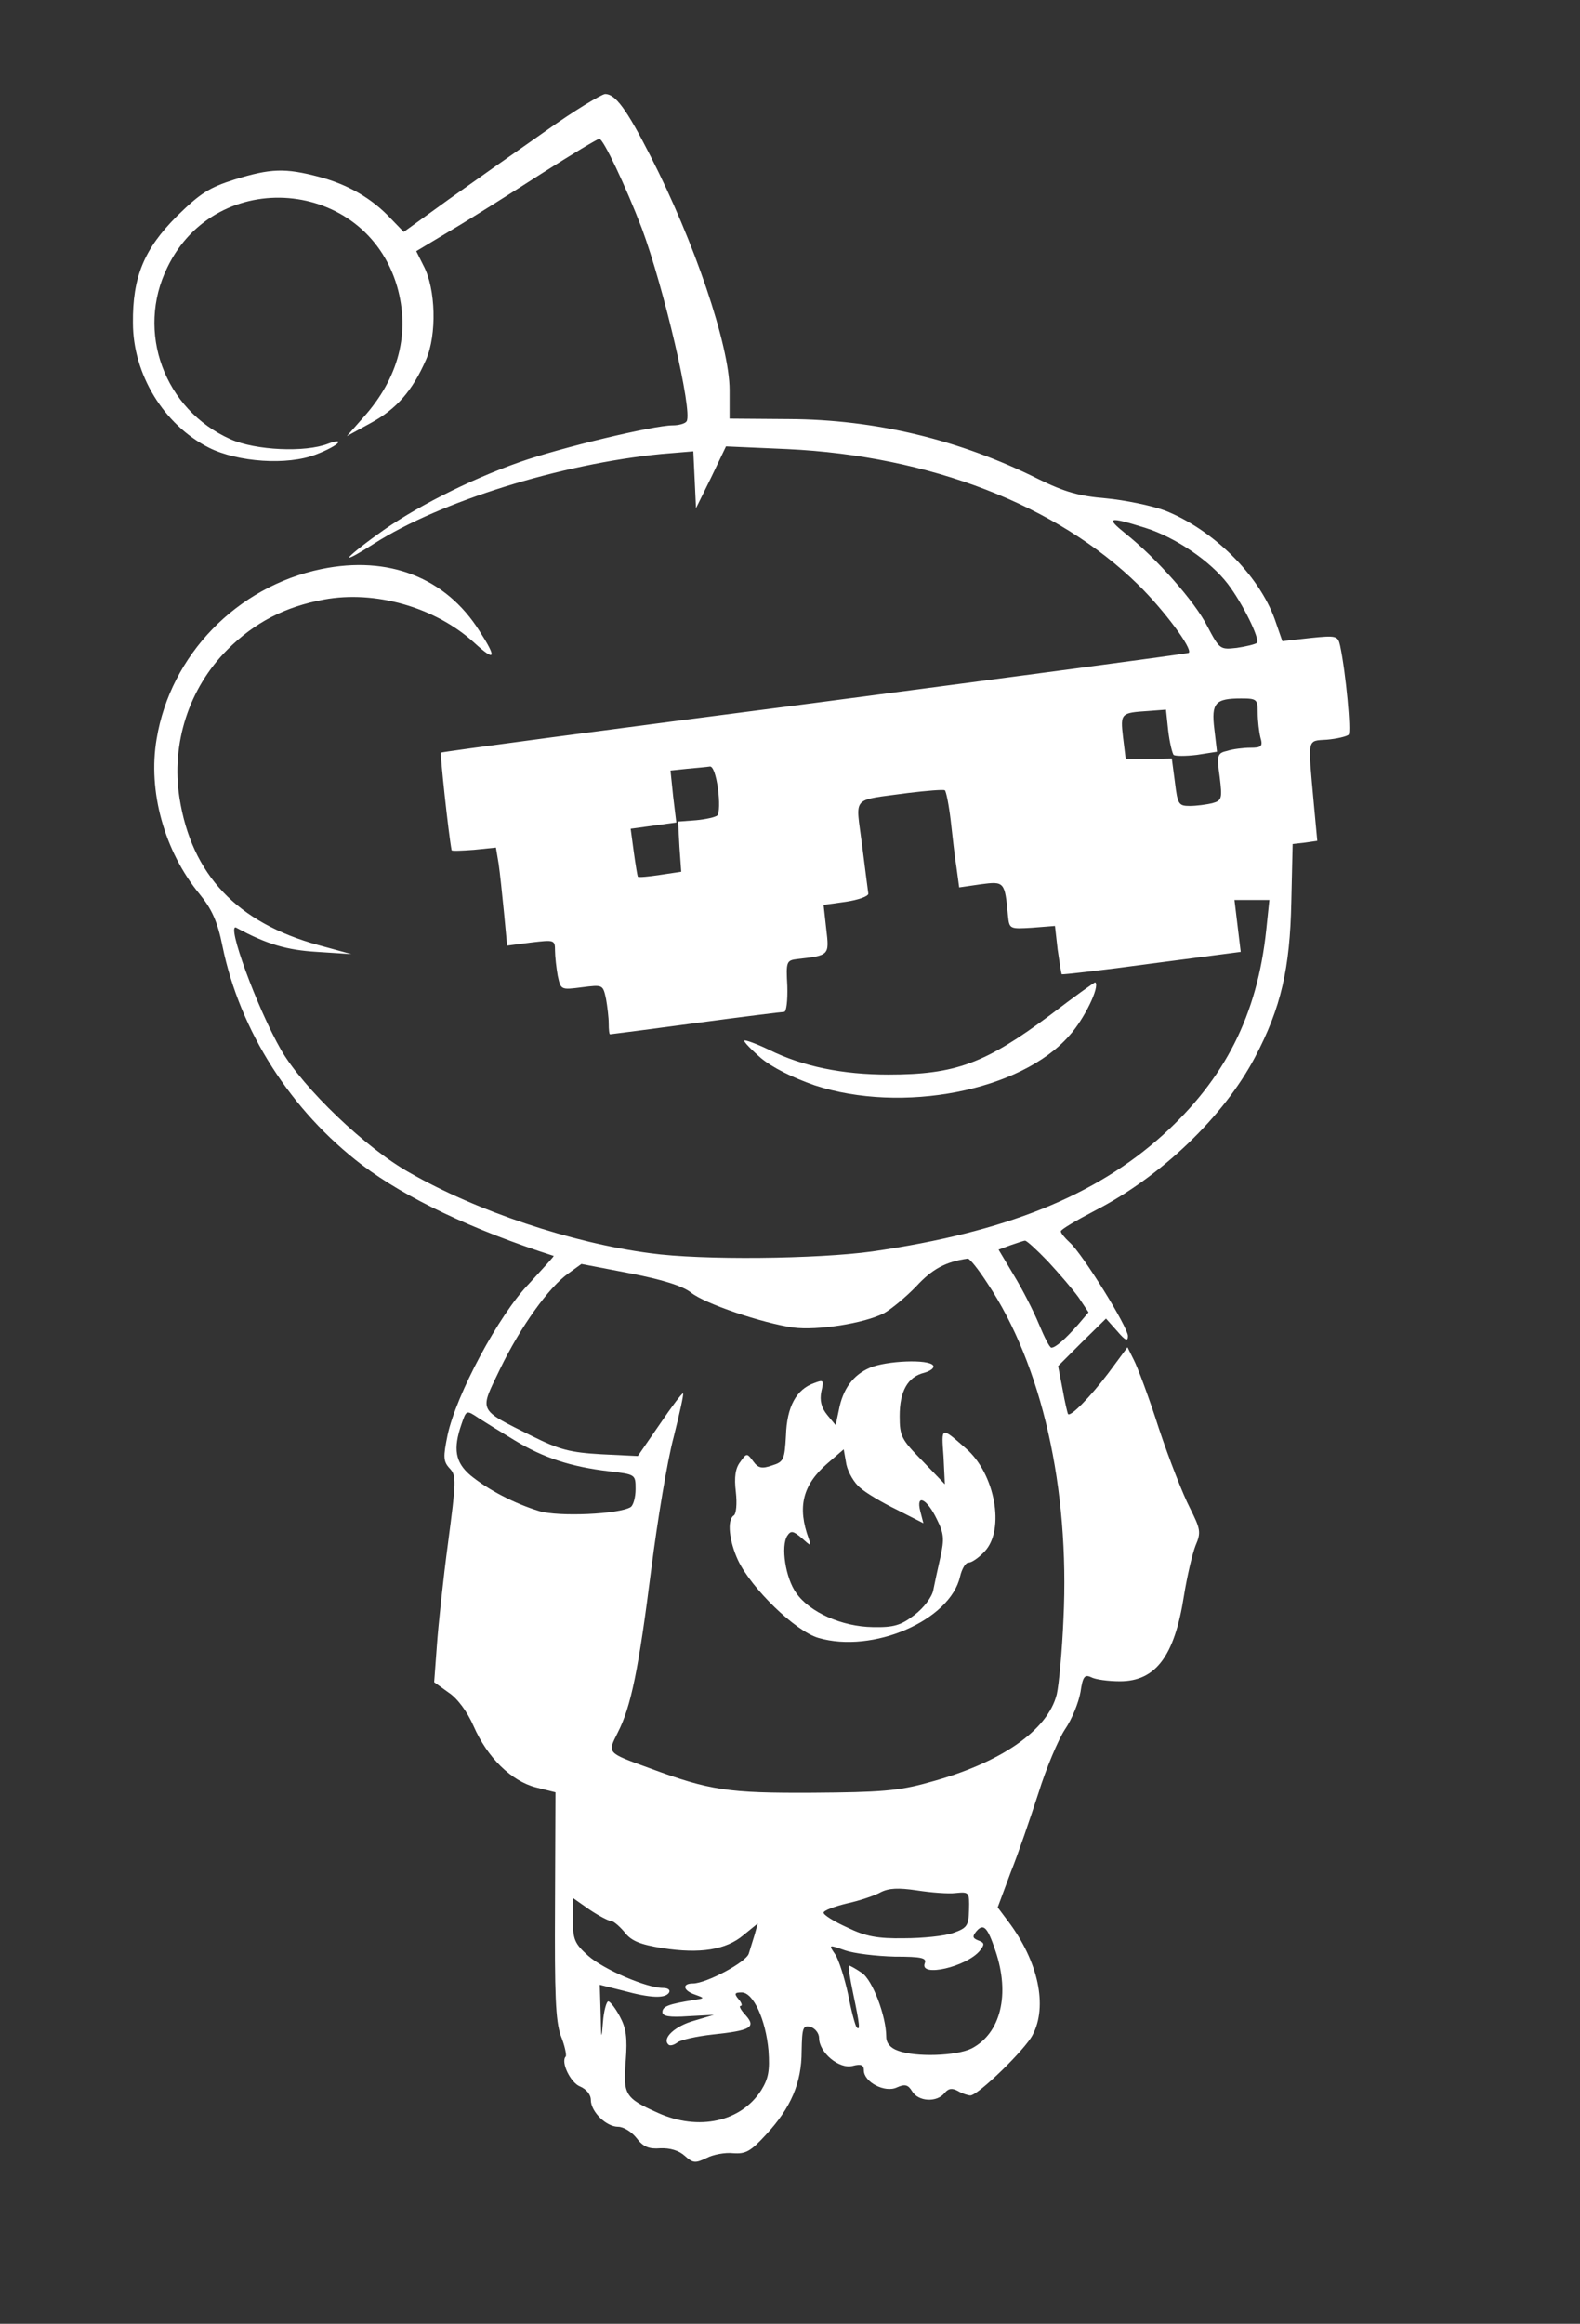 <?xml version="1.0" standalone="no"?>
<!DOCTYPE svg PUBLIC "-//W3C//DTD SVG 20010904//EN"
 "http://www.w3.org/TR/2001/REC-SVG-20010904/DTD/svg10.dtd">
<svg version="1.0" xmlns="http://www.w3.org/2000/svg"
 width="353pt" height="519pt" viewBox="0 0 353 519"
 preserveAspectRatio="xMidYMid meet">
<rect x="0" y="0" width="353" height="519" fill="#333333" stroke="none"/>
<g transform="translate(0,519) scale(0.1,-0.1)"
fill="#fff" stroke="none">
<path d="M1220 4898 c-63 -44 -161 -113 -217 -153 l-101 -73 -29 30 c-42 45
-96 76 -160 93 -76 20 -108 19 -189 -6 -57 -18 -77 -31 -129 -82 -73 -73 -99
-136 -98 -238 0 -115 69 -228 170 -279 64 -32 175 -40 239 -15 24 9 46 21 49
26 4 5 -6 4 -22 -2 -51 -20 -162 -15 -218 10 -148 66 -212 240 -141 384 110
227 442 199 513 -42 30 -104 4 -205 -75 -293 l-37 -42 53 29 c57 31 93 71 124
142 24 55 22 158 -6 210 l-16 32 80 48 c44 26 134 83 201 126 66 42 124 77
128 77 9 0 59 -106 95 -200 49 -132 114 -409 100 -431 -3 -5 -17 -9 -31 -9
-43 0 -251 -50 -342 -82 -114 -40 -241 -105 -318 -162 -35 -25 -63 -48 -63
-51 0 -3 25 11 56 31 147 94 417 178 641 200 l72 6 3 -63 3 -64 34 69 33 69
137 -6 c318 -15 603 -125 785 -304 56 -55 121 -142 112 -151 -3 -2 -379 -52
-836 -112 -457 -59 -833 -109 -835 -111 -2 -3 17 -182 24 -218 1 -2 23 -1 50
1 l49 5 6 -36 c3 -20 8 -69 12 -109 l7 -74 54 7 c51 6 53 6 53 -18 0 -13 3
-39 6 -56 7 -32 7 -32 54 -26 47 6 47 6 54 -26 3 -17 6 -42 6 -55 0 -13 1 -24
3 -24 1 0 87 11 191 25 104 14 193 25 198 25 5 0 8 26 7 58 -3 54 -2 57 22 60
72 8 72 8 65 67 l-6 54 50 7 c27 4 50 12 50 18 -1 6 -7 55 -14 109 -14 112
-27 98 103 116 41 5 78 8 82 6 3 -3 9 -33 13 -67 4 -35 9 -82 13 -106 l6 -44
48 7 c53 7 54 6 61 -70 3 -30 4 -30 54 -27 l51 4 6 -53 c4 -28 8 -53 9 -55 2
-1 92 9 201 24 l199 26 -7 58 -7 58 39 0 39 0 -7 -67 c-20 -190 -92 -332 -231
-458 -151 -136 -351 -217 -649 -260 -123 -17 -381 -20 -496 -4 -176 23 -388
94 -538 180 -97 54 -238 189 -287 274 -54 94 -124 286 -100 273 68 -37 113
-50 180 -54 l77 -5 -73 20 c-182 50 -284 157 -311 329 -19 121 21 245 107 331
61 61 129 96 216 112 114 21 248 -17 335 -96 48 -44 52 -36 12 26 -75 119
-203 169 -353 138 -189 -39 -337 -192 -368 -379 -20 -117 17 -251 96 -347 27
-33 40 -61 51 -116 39 -190 153 -368 312 -489 98 -74 247 -145 428 -203 1 -1
-24 -28 -55 -62 -68 -70 -163 -249 -182 -338 -10 -49 -10 -59 5 -75 15 -16 14
-29 -4 -166 -11 -82 -22 -186 -25 -230 l-6 -81 32 -23 c20 -13 42 -43 56 -75
31 -71 85 -123 139 -137 l44 -11 -1 -251 c-1 -201 1 -259 13 -293 9 -22 13
-43 11 -46 -12 -12 11 -59 32 -67 14 -6 24 -18 24 -30 0 -26 34 -60 61 -60 12
0 30 -11 41 -25 15 -20 28 -25 53 -23 22 1 42 -5 55 -17 18 -16 23 -17 48 -5
15 8 42 13 60 11 28 -2 39 4 73 41 56 60 80 116 80 187 1 53 3 58 20 54 10 -3
19 -14 19 -25 0 -32 45 -70 75 -62 19 5 25 2 25 -10 0 -26 47 -51 74 -38 18 8
25 6 34 -9 14 -23 55 -25 72 -4 9 11 17 12 30 5 10 -6 23 -10 28 -10 17 0 123
103 139 135 34 64 13 164 -54 253 l-24 32 29 78 c17 42 44 122 62 177 17 55
44 119 59 142 16 23 31 61 35 84 5 34 9 40 24 33 9 -5 38 -9 64 -9 80 0 122
56 143 190 7 44 19 95 26 113 13 30 11 37 -13 85 -15 29 -46 108 -69 177 -22
69 -48 138 -56 153 l-14 28 -43 -58 c-40 -53 -85 -99 -90 -91 -1 2 -7 26 -12
55 l-10 52 53 53 54 53 25 -28 c18 -21 24 -24 24 -11 0 20 -101 183 -130 209
-11 10 -20 21 -20 25 0 4 34 24 76 46 148 76 288 210 358 343 58 110 78 198
81 346 l3 130 27 3 28 4 -8 86 c-13 146 -16 137 30 140 22 2 43 7 48 11 6 6
-6 138 -19 199 -5 22 -8 23 -67 17 l-62 -7 -17 49 c-36 100 -139 201 -246 243
-30 11 -89 23 -131 27 -60 5 -92 14 -151 43 -176 88 -364 133 -557 134 l-133
1 0 64 c0 99 -79 332 -177 523 -53 104 -78 138 -101 138 -9 -1 -69 -37 -132
-82z m1339 -887 c67 -21 145 -74 184 -125 33 -43 73 -124 65 -132 -4 -3 -24
-8 -45 -11 -37 -4 -38 -4 -66 49 -28 55 -113 151 -182 206 -46 37 -39 39 44
13z m251 -413 c0 -18 3 -43 6 -55 6 -20 2 -23 -22 -23 -16 0 -40 -3 -52 -7
-22 -5 -24 -9 -17 -58 6 -49 5 -53 -17 -59 -13 -3 -35 -6 -50 -6 -25 0 -27 4
-33 53 l-7 53 -51 -1 -52 0 -6 49 c-6 53 -5 54 56 58 l40 3 5 -47 c3 -26 9
-50 12 -54 4 -3 27 -3 52 0 l45 7 -6 51 c-7 58 2 68 60 68 35 0 37 -2 37 -32z
m-1206 -169 c4 -29 3 -55 -1 -60 -4 -4 -26 -9 -48 -11 l-40 -3 3 -56 4 -56
-47 -7 c-26 -4 -48 -6 -50 -4 -1 2 -5 26 -9 55 l-7 52 51 7 51 7 -7 58 -6 58
38 4 c22 2 44 4 50 5 7 1 14 -20 18 -49z m737 -1056 c25 -27 56 -63 69 -81
l22 -33 -23 -27 c-30 -34 -51 -52 -60 -52 -4 0 -16 24 -28 53 -12 29 -37 78
-56 109 l-34 57 27 10 c15 5 29 10 32 10 3 1 26 -20 51 -46z m-135 -49 c122
-183 184 -458 170 -749 -3 -71 -10 -147 -15 -169 -20 -81 -126 -154 -286 -197
-67 -19 -109 -22 -260 -23 -188 -1 -229 5 -364 55 -96 35 -94 33 -71 79 30 58
47 143 75 365 14 110 36 243 50 295 13 52 23 96 21 98 -2 1 -25 -29 -52 -69
l-49 -71 -82 4 c-69 4 -93 10 -155 41 -122 61 -117 53 -71 149 46 95 109 183
153 214 l29 21 109 -21 c72 -14 117 -28 136 -43 31 -25 159 -68 228 -78 54 -7
158 9 203 32 16 9 49 36 72 60 36 39 66 55 115 62 4 1 24 -24 44 -55z m-1056
-351 c64 -39 126 -59 210 -69 60 -7 60 -7 60 -40 0 -18 -5 -36 -11 -40 -26
-16 -161 -22 -204 -9 -56 17 -115 48 -154 80 -34 29 -39 59 -20 114 11 32 11
32 38 14 14 -9 51 -32 81 -50z m985 -1011 c30 3 31 2 30 -37 -1 -36 -4 -41
-35 -52 -19 -7 -69 -12 -110 -12 -59 -1 -86 4 -127 24 -29 13 -53 28 -53 33 0
5 24 14 53 21 28 6 63 18 75 25 18 9 39 10 80 4 32 -5 71 -8 87 -6z m-771 -62
c6 0 19 -11 31 -25 15 -20 35 -28 85 -36 84 -13 142 -4 181 29 l32 26 -7 -25
c-4 -13 -10 -32 -13 -42 -5 -19 -95 -67 -125 -67 -25 0 -22 -16 5 -25 22 -8
22 -8 -3 -12 -56 -9 -70 -14 -70 -27 0 -9 15 -12 58 -9 l57 3 -44 -13 c-43
-12 -72 -39 -58 -53 3 -4 12 -2 20 4 7 6 43 14 79 18 85 9 98 16 74 43 -11 12
-16 21 -11 21 4 0 2 7 -5 15 -10 12 -9 15 7 15 26 0 54 -61 60 -130 3 -44 0
-62 -16 -88 -45 -71 -140 -92 -231 -51 -74 33 -78 41 -72 116 4 52 1 73 -13
99 -10 19 -22 34 -26 34 -4 0 -10 -21 -12 -47 -3 -41 -4 -38 -5 18 l-2 66 52
-13 c62 -17 95 -18 103 -4 3 6 -3 10 -14 10 -36 0 -132 41 -167 72 -30 27 -34
36 -34 79 l0 50 37 -26 c21 -14 42 -25 47 -25z m860 -67 c33 -97 12 -184 -53
-218 -34 -17 -126 -20 -165 -5 -17 6 -26 17 -26 31 0 46 -31 128 -55 143 -13
9 -26 16 -28 16 -3 0 2 -28 9 -62 15 -71 16 -84 8 -76 -3 3 -12 36 -19 73 -8
37 -21 78 -29 90 -15 22 -15 22 22 9 20 -7 70 -13 111 -14 61 0 72 -3 67 -15
-12 -32 93 -8 123 28 11 14 11 18 -3 23 -13 5 -14 9 -5 20 16 19 25 11 43 -43z"/>
<path d="M1943 2135 c-37 -16 -60 -47 -69 -95 l-7 -33 -19 23 c-13 16 -17 32
-13 52 6 26 5 27 -16 19 -40 -14 -61 -53 -63 -117 -3 -54 -5 -59 -31 -67 -23
-8 -31 -6 -42 9 -14 19 -15 19 -29 -1 -11 -14 -14 -34 -10 -67 3 -26 1 -50 -5
-53 -15 -10 -10 -57 10 -100 30 -63 128 -158 179 -173 122 -36 295 39 317 137
4 17 12 31 19 31 7 0 23 11 36 25 46 49 23 174 -42 230 -56 49 -55 50 -50 -18
l3 -62 -50 52 c-47 48 -51 55 -51 100 0 56 18 88 55 97 14 4 23 11 20 16 -9
15 -105 11 -142 -5z m-21 -268 c12 -11 49 -33 82 -49 l59 -30 -7 27 c-10 40
15 28 37 -18 16 -32 17 -44 8 -85 -6 -26 -13 -59 -16 -74 -3 -15 -21 -39 -42
-55 -30 -23 -46 -28 -93 -27 -69 1 -141 33 -171 76 -24 33 -35 105 -20 128 8
12 13 11 32 -5 21 -19 22 -19 16 -2 -26 71 -14 120 41 168 l37 32 6 -34 c4
-18 18 -42 31 -52z"/>
<path d="M2345 2922 c-144 -107 -210 -132 -360 -132 -103 0 -191 18 -266 55
-29 14 -54 23 -56 21 -2 -2 14 -19 37 -39 25 -21 71 -44 120 -61 195 -64 461
-13 569 111 33 36 69 110 58 119 -1 1 -47 -32 -102 -74z"/>
</g>
</svg>
